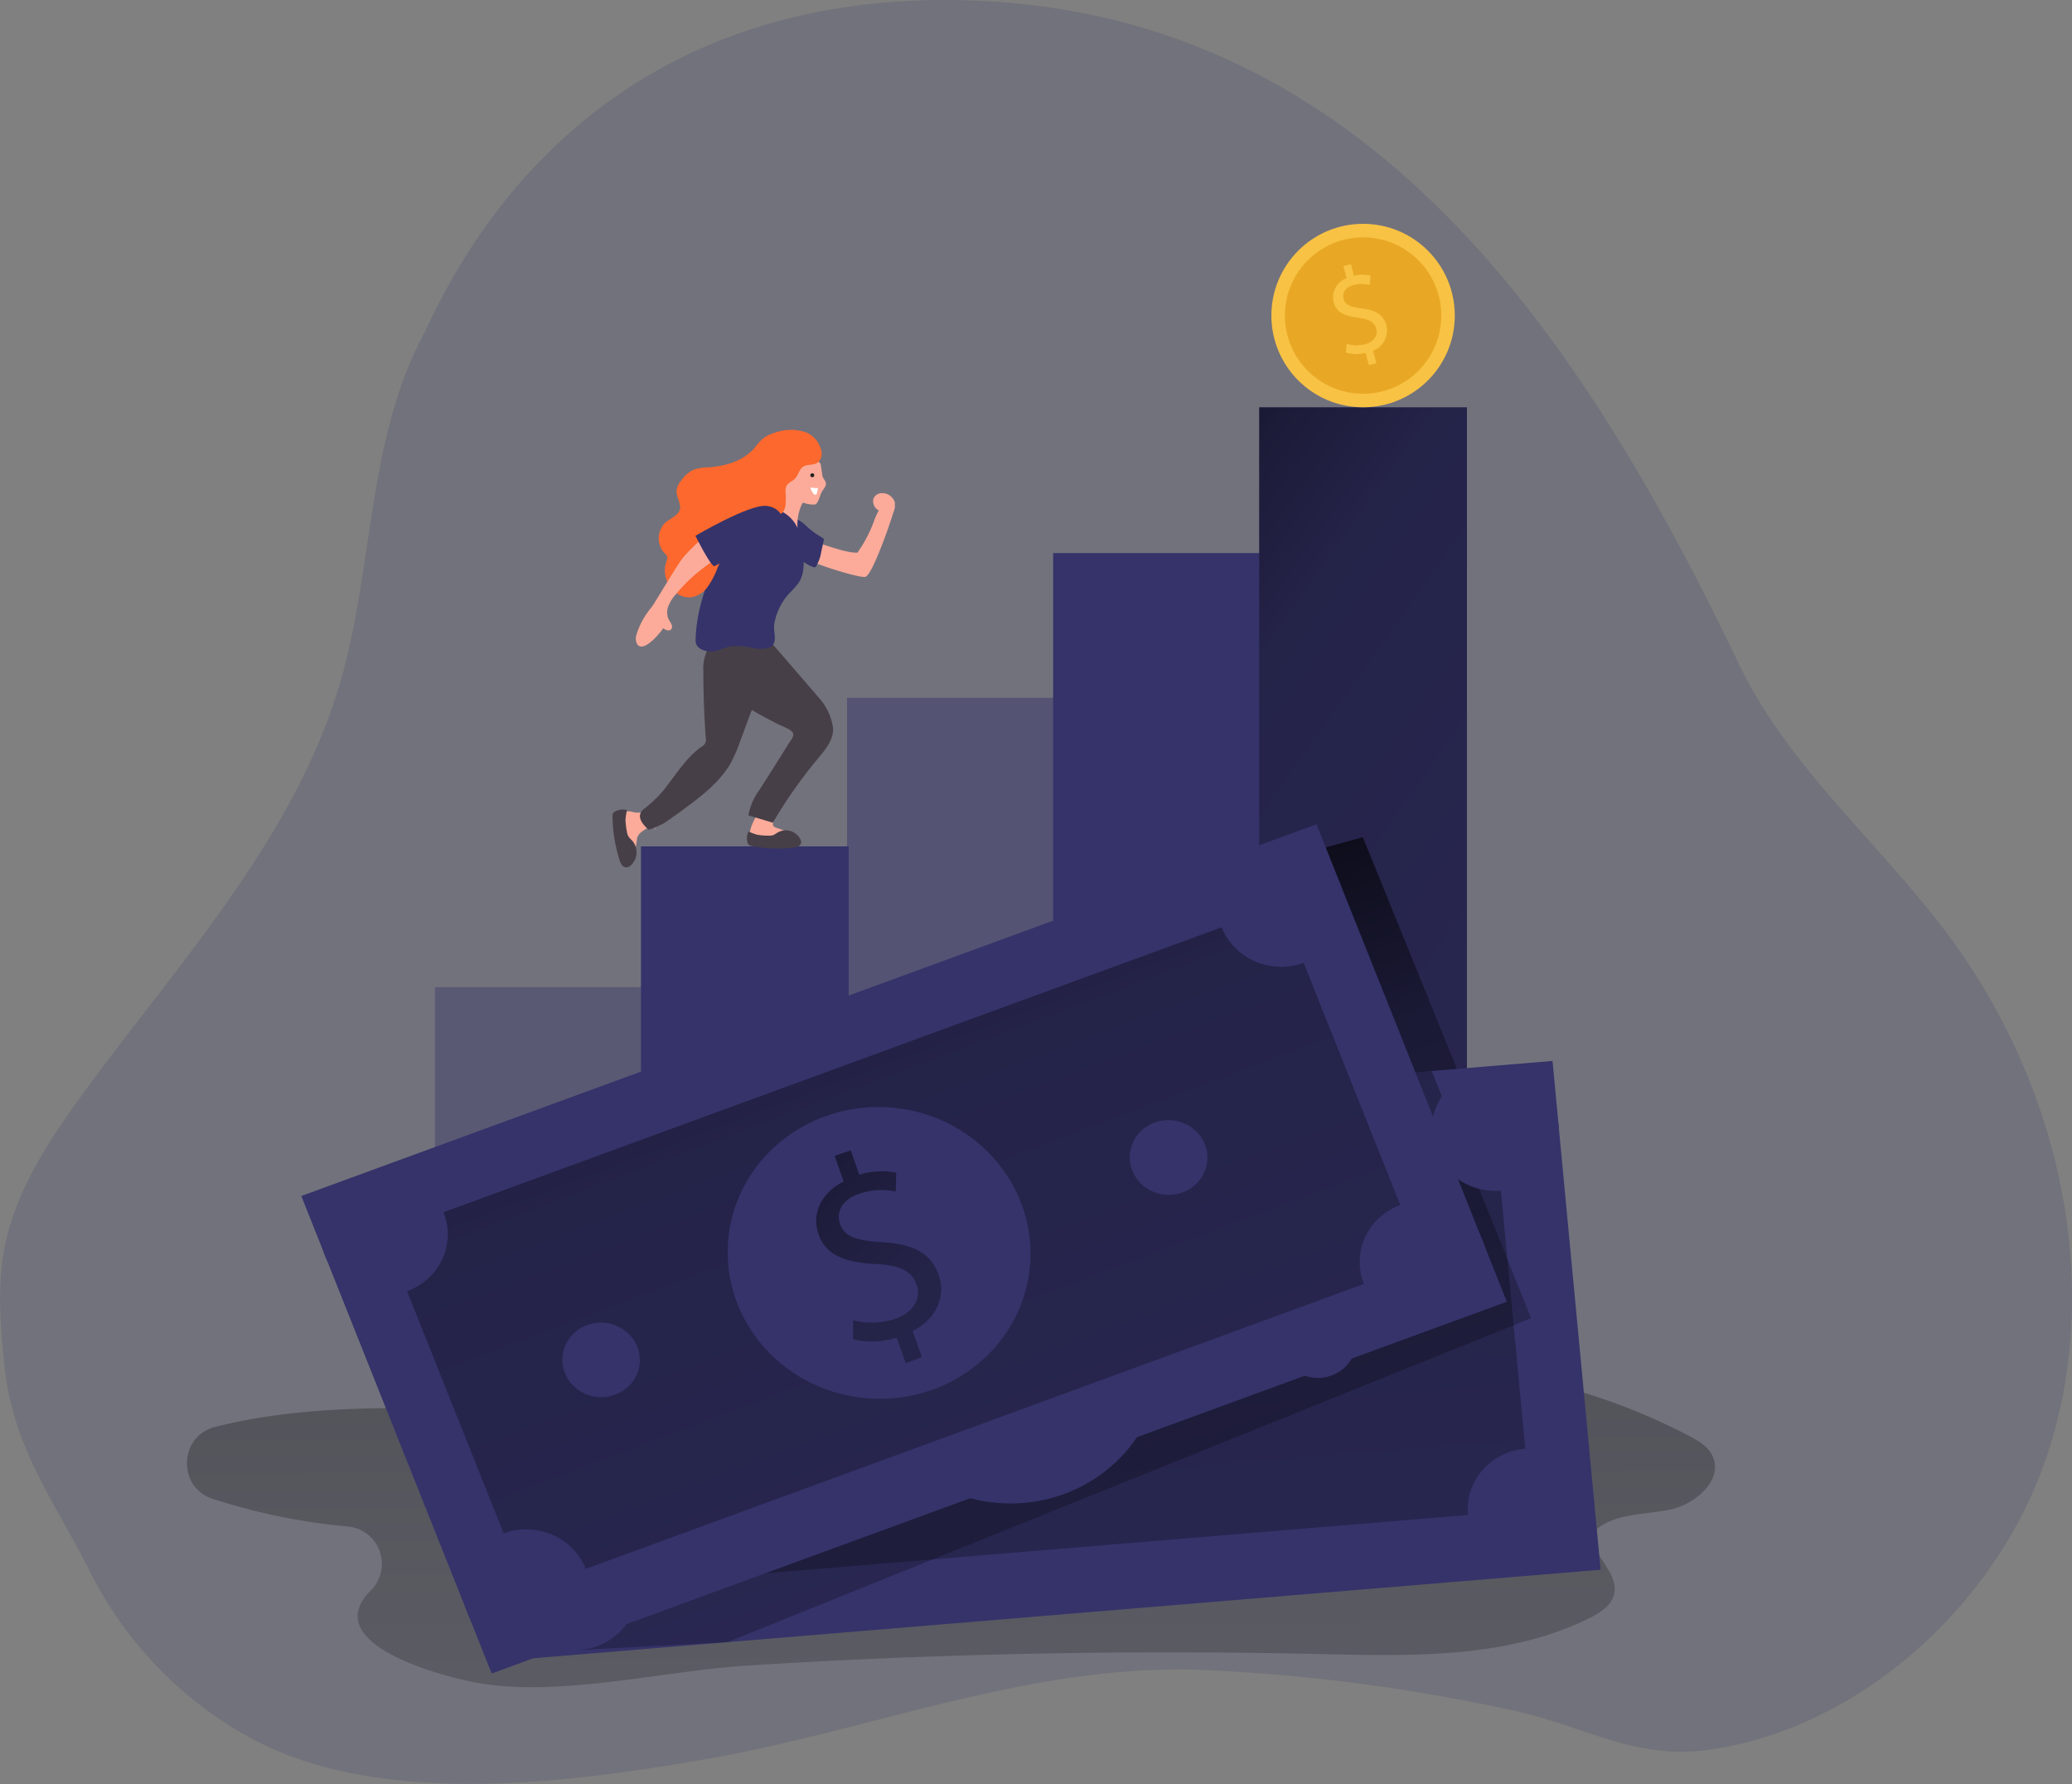 <svg id="Layer_1" data-name="Layer 1" xmlns="http://www.w3.org/2000/svg" xmlns:xlink="http://www.w3.org/1999/xlink" viewBox="0 0 378.44 325.79"><rect x="0" y="0" width="378.44" height="325.79" fill="#808080" stroke="none"/><defs><linearGradient id="linear-gradient" x1="191.25" y1="158.09" x2="192.05" y2="476.39" gradientUnits="userSpaceOnUse"><stop offset="0.01"/><stop offset="0.08" stop-opacity="0.69"/><stop offset="0.21" stop-opacity="0.32"/><stop offset="1" stop-opacity="0"/></linearGradient><linearGradient id="linear-gradient-2" x1="153.7" y1="76.33" x2="494.53" y2="317.88" xlink:href="#linear-gradient"/><linearGradient id="linear-gradient-3" x1="-794.43" y1="3080.09" x2="-800.45" y2="2521.18" gradientTransform="matrix(1, -0.09, -0.09, -1, 1238.09, 3066.63)" gradientUnits="userSpaceOnUse"><stop offset="0.01"/><stop offset="0.13" stop-opacity="0.69"/><stop offset="0.25" stop-opacity="0.32"/><stop offset="1" stop-opacity="0"/></linearGradient><linearGradient id="linear-gradient-4" x1="153.04" y1="153.04" x2="254.24" y2="445.05" xlink:href="#linear-gradient"/><linearGradient id="linear-gradient-5" x1="-830.51" y1="2995.42" x2="-626.59" y2="2515.18" gradientTransform="matrix(1, -0.09, -0.09, -1, 1233.14, 3058.69)" xlink:href="#linear-gradient-3"/><linearGradient id="linear-gradient-6" x1="-380.13" y1="3379.83" x2="-386.16" y2="2820.37" gradientTransform="matrix(0.93, -0.36, -0.36, -0.93, 1664.1, 3080.23)" xlink:href="#linear-gradient-3"/><linearGradient id="linear-gradient-7" x1="-416.66" y1="3296.14" x2="-210.79" y2="2811.34" gradientTransform="matrix(0.93, -0.36, -0.36, -0.93, 1654.58, 3079.28)" xlink:href="#linear-gradient-3"/></defs><title>9</title><path d="M391.34,217.29a116.22,116.22,0,0,0-17.6-34.53c-12.51-16.82-29.29-30.71-38.33-49.62C305.93,71.5,265.78,12,190.49,11.94c-69.93,0-91.45,53.7-95.57,61.59-10,19.15-8.87,42.08-14.89,62.83-8.39,28.89-29.91,51.69-47.56,76-6.26,8.64-12.23,17.94-14,28.46-1.08,6.44-.53,13,.07,19.54,1.47,15.91,9,25.15,15.77,38.63a70.55,70.55,0,0,0,30.32,30.85c23.44,12.09,57.17,7.69,82.37,3.28,30.55-5.34,59.59-17.61,91.13-16.22a332.78,332.78,0,0,1,56.48,7.47c12.56,2.78,21.88,8.92,35.15,7.11,27.43-3.75,51.77-25.94,61.14-51.43C398.27,260,397.75,237.82,391.34,217.29Z" transform="translate(-17.84 -11.94)" fill="#35336a" opacity="0.18" style="isolation:isolate"/><path d="M85.64,302.29l-.16.16c-9.72,9.85,13.91,15.85,20,16.86,15.06,2.49,33.52-2.26,48.76-3.23q52-3.27,104.25-2.12c16.88.38,34.57.94,49.7-6.57,2-1,4.07-2.34,4.49-4.49.79-4-4.53-7.17-3.84-11.14,3.45-3.51,9.05-3.18,13.88-4.13s10.09-5.62,7.82-10c-.84-1.63-2.53-2.62-4.16-3.47-18.05-9.44-35.92-12.74-56.28-14.06C224.59,257.17,181,262.38,136,268c-26.65,3.33-53.12-2-78.91,4.51-6.57,1.67-6.87,11-.44,13.11a113.05,113.05,0,0,0,24.73,5.06A6.85,6.85,0,0,1,85.64,302.29Z" transform="translate(-17.84 -11.94)" fill="url(#linear-gradient)"/><g opacity="0.41"><rect x="79.43" y="180.26" width="37.94" height="33.05" fill="#35336a"/></g><rect x="117.07" y="154.55" width="37.94" height="58.75" fill="#35336a"/><g opacity="0.5"><rect x="154.71" y="127.42" width="37.94" height="85.89" fill="#35336a"/></g><rect x="192.35" y="101" width="37.94" height="112.3" fill="#35336a"/><rect x="229.99" y="74.38" width="37.94" height="138.93" fill="#35336a"/><rect x="229.99" y="74.38" width="37.94" height="138.93" fill="url(#linear-gradient-2)"/><polygon points="85.7 210.14 283.56 193.73 292.34 286.63 94.47 303.04 85.7 210.14" fill="#35336a"/><polygon points="98.33 220.78 273.08 206.29 279.64 275.68 104.89 290.17 98.33 220.78" fill="url(#linear-gradient-3)"/><polygon points="132.89 299.85 279.65 240.7 261.49 195.56 266.11 195.18 248.91 152.87 223.91 159.72 212.07 168.42 105.94 301.28 132.89 299.85" fill="url(#linear-gradient-4)"/><ellipse cx="202.25" cy="259.82" rx="26.64" ry="27.66" transform="translate(-88.14 432.62) rotate(-86.23)" fill="#35336a"/><path d="M201.24,280.45l-.26-4.92a14.92,14.92,0,0,1-7.78-1.82l1-3.28a13.81,13.81,0,0,0,7.29,1.75c3.58-.16,5.86-2.23,5.72-5s-2.18-4.21-6-5.51c-5.22-1.7-8.49-3.78-8.71-8-.22-4,2.57-7.17,7.15-8.1l-.26-4.91,3.11-.15.24,4.68a14.14,14.14,0,0,1,6.6,1.4l-1.05,3.3a12.45,12.45,0,0,0-6.4-1.37c-3.86.17-5.19,2.46-5.09,4.39.14,2.5,2.06,3.67,6.47,5.22,5.29,1.79,8,4.19,8.24,8.48.2,3.81-2.37,7.51-7.47,8.56l.26,5Z" transform="translate(-17.84 -11.94)" fill="url(#linear-gradient-5)"/><ellipse cx="147.81" cy="265.22" rx="6.81" ry="7.08" transform="translate(-144.39 383.34) rotate(-86.23)" fill="#35336a"/><ellipse cx="256.85" cy="256.18" rx="6.81" ry="7.08" transform="matrix(0.07, -1, 1, 0.07, -33.5, 483.7)" fill="#35336a"/><ellipse cx="290.93" cy="218.22" rx="11.17" ry="11.6" transform="translate(36.22 482.24) rotate(-86.23)" fill="#35336a"/><ellipse cx="297.49" cy="287.59" rx="11.17" ry="11.6" transform="translate(-26.87 553.61) rotate(-86.23)" fill="#35336a"/><ellipse cx="116.17" cy="232.71" rx="11.17" ry="11.6" transform="translate(-141.52 321.4) rotate(-86.23)" fill="#35336a"/><ellipse cx="122.74" cy="302.08" rx="11.17" ry="11.6" transform="translate(-204.6 392.77) rotate(-86.23)" fill="#35336a"/><polygon points="55.03 218.39 240.45 150.51 275.22 237.7 89.8 305.58 55.03 218.39" fill="#35336a"/><polygon points="70.18 225.32 233.94 165.37 259.92 230.49 96.16 290.44 70.18 225.32" fill="url(#linear-gradient-6)"/><ellipse cx="178.4" cy="240.71" rx="26.64" ry="27.66" transform="translate(-91.36 390.97) rotate(-86.23)" fill="#35336a"/><path d="M183.27,260.85l-1.64-4.66a15.05,15.05,0,0,1-8,.29l.05-3.44a13.85,13.85,0,0,0,7.5-.22c3.4-1.1,5-3.7,4.08-6.31S182,243,178,242.76c-5.5-.26-9.23-1.41-10.64-5.39-1.34-3.8.44-7.58,4.58-9.69L170.28,223l2.95-1,1.56,4.44a14.11,14.11,0,0,1,6.74-.38l-.08,3.45a12.52,12.52,0,0,0-6.54.37c-3.66,1.18-4.29,3.73-3.64,5.56.84,2.38,3,3,7.69,3.33,5.59.33,8.88,1.92,10.32,6,1.28,3.62-.14,7.86-4.75,10.22l1.68,4.76Z" transform="translate(-17.84 -11.94)" fill="url(#linear-gradient-7)"/><ellipse cx="127.63" cy="260.24" rx="6.81" ry="7.08" transform="translate(-158.28 358.56) rotate(-86.23)" fill="#35336a"/><ellipse cx="229.81" cy="222.84" rx="6.81" ry="7.08" transform="matrix(0.07, -1, 1, 0.07, -25.49, 425.57)" fill="#35336a"/><ellipse cx="251.79" cy="177.3" rx="11.17" ry="11.6" transform="translate(40.48 404.96) rotate(-86.23)" fill="#35336a"/><ellipse cx="277.77" cy="242.4" rx="11.17" ry="11.6" transform="translate(-0.2 491.7) rotate(-86.23)" fill="#35336a"/><ellipse cx="88.02" cy="237.26" rx="11.17" ry="11.6" transform="translate(-172.35 297.56) rotate(-86.23)" fill="#35336a"/><ellipse cx="114" cy="302.35" rx="11.17" ry="11.6" transform="translate(-213.04 384.3) rotate(-86.23)" fill="#35336a"/><path d="M131.05,160.71a.77.77,0,0,0-.14.21,5.25,5.25,0,0,0,0,2.4,26.38,26.38,0,0,0,1.25,5.1,1,1,0,0,0,.23.42.66.66,0,0,0,.87-.07,1.84,1.84,0,0,0,.42-.85,23.77,23.77,0,0,0,.5-2.8c.17-1.2,1.79-1.88,2.72-2.42a.45.45,0,0,0,.19-.17c0-.1.56,1.17.53,1.07a14.43,14.43,0,0,0-.85-2.12c0-.06-.6-1.51-.65-1.54s-.21,0-.3.06a3.48,3.48,0,0,1-2.48.19A2.46,2.46,0,0,0,131.05,160.71Z" transform="translate(-17.84 -11.94)" fill="#fcab9a"/><path d="M132.35,159.85a3.12,3.12,0,0,0-2.06.21,1.05,1.05,0,0,0-.5.43,1.26,1.26,0,0,0-.08.61A27.71,27.71,0,0,0,131,169a2.82,2.82,0,0,0,.45.92,1,1,0,0,0,.91.4A1.25,1.25,0,0,0,133,170a3.23,3.23,0,0,0,.25-4.62,4.09,4.09,0,0,1-.62-.7,2.45,2.45,0,0,1-.28-.84,14.5,14.5,0,0,1-.27-2.27A15.85,15.85,0,0,1,132.35,159.85Z" transform="translate(-17.84 -11.94)" fill="#473f47"/><path d="M153.21,146.79a30.14,30.14,0,0,1-2,4.66c-1.78,3-4.57,5.32-7.38,7.43-1.53,1.15-3.07,2.26-4.65,3.34a16.72,16.72,0,0,1-2.56,1.13.49.49,0,0,1-.28.07.44.44,0,0,1-.2-.13c-1.22-1.09-2.08-2.5-.74-3.59a23.11,23.11,0,0,0,3.69-3.52c2.16-2.72,4-5.83,6.86-7.87a1.49,1.49,0,0,0,.78-1.77q-.42-6-.43-12.07a7.36,7.36,0,0,1,.5-3.24c1.23-2.55,5.68-2.87,8.08-2.64a3,3,0,0,1,1.59.47c2.75,2.17,1.52,4.88.54,7.52Z" transform="translate(-17.84 -11.94)" fill="#473f47"/><path d="M166.45,114.55l0,0c.52.46,8.43,3,9.45,2.72,1.21-.31,4.36-9.16,5.3-12.39a.7.7,0,0,0,0-.55.52.52,0,0,0-.18-.18c-1.94-1.25-3.1,1.69-3.57,3a24.58,24.58,0,0,1-3,5.7c-2,.16-6.81-1.77-7.39-1.79a1.69,1.69,0,0,0-1.53.87C165.08,112.89,165.75,113.9,166.45,114.55Z" transform="translate(-17.84 -11.94)" fill="#fcab9a"/><path d="M167.31,109.69c.24.16.48.31.73.45a.47.47,0,0,1,.25.23.46.46,0,0,1,0,.26l-.47,2.14a7,7,0,0,1-1,2.69c-.29.39-2.41-1-2.71-1.23a8.84,8.84,0,0,1-2.27-2.17,3.93,3.93,0,0,1-.65-1.23,4.94,4.94,0,0,1,.47-3.18c.83-1.61,2.21-.82,3.27.17A15.47,15.47,0,0,0,167.31,109.69Z" transform="translate(-17.84 -11.94)" fill="#35336a"/><path d="M155.09,165.14a.81.81,0,0,0,.16.16,5,5,0,0,0,2.2.48,24.24,24.24,0,0,0,4.89-.19,1,1,0,0,0,.44-.13.61.61,0,0,0,.09-.8,1.66,1.66,0,0,0-.7-.55,21.87,21.87,0,0,0-2.47-1c-.37-.14-.69-.2-.69-.67a1.75,1.75,0,0,1,.14-.64l.26-.76c.09-.27.18-.6,0-.81a.77.77,0,0,0-.44-.19,10.59,10.59,0,0,0-2.25-.21.31.31,0,0,0-.21.05.31.31,0,0,0-.09.14C155.89,161.25,154.1,163.87,155.09,165.14Z" transform="translate(-17.84 -11.94)" fill="#fcab9a"/><path d="M148.63,125.75s-4,5.6.11,10.58c2.87,3.46,7.16,5.81,11.11,7.79.69.35,1.51.64,2.18,1.06,1.31.81.5,1.51-.19,2.61-1.73,2.8-3.49,5.57-5.26,8.34a11.44,11.44,0,0,0-2.06,4.69l4.48,1.35a85.85,85.85,0,0,1,8.19-11.67c1.32-1.58,3-3.51,2.79-5.71a10.48,10.48,0,0,0-2.57-5.44L159,129.61Z" transform="translate(-17.84 -11.94)" fill="#473f47"/><path d="M168.1,99c.14.42.54.74.6,1.19s-.39,1-.68,1.43c-.4.63-.5,1.42-.9,2.06a.81.81,0,0,1-.32.34,1.4,1.4,0,0,1-.41.06,5.61,5.61,0,0,1-1.57-.26.46.46,0,0,0-.3-.07.5.5,0,0,0-.2.23,8.57,8.57,0,0,0-.83,4c0,.44,0,1-.36,1.23a.79.79,0,0,1-.45.11c-1,0-1.83-.92-2.33-1.84a11.85,11.85,0,0,1-1-2.6,2.22,2.22,0,0,1-.09-.81,2.49,2.49,0,0,1,.33-.91,17.45,17.45,0,0,0,1.25-3.19,14,14,0,0,1,1.47-4.11,2.28,2.28,0,0,1,1.11-.92A3,3,0,0,1,165,95a4.2,4.2,0,0,1,2.67,1.59C167.84,96.91,167.93,98.48,168.1,99Z" transform="translate(-17.84 -11.94)" fill="#fcab9a"/><path d="M157.84,130.34a6.26,6.26,0,0,1-2.69-.14,13.47,13.47,0,0,0-3.91-.22,13.71,13.71,0,0,0-2.27.75c-1.46.43-4.11.07-4.08-1.86.11-6,2.43-11.71,5-17.13,1.09-2.33,2.34-4.75,4.52-6.1a6.29,6.29,0,0,1,9.13,2.79,12.8,12.8,0,0,1,1,4.42c.17,1.9.2,4-.86,5.55a16,16,0,0,1-1.65,1.85,11.07,11.07,0,0,0-2.76,5.55C158.94,127.4,160.3,129.84,157.84,130.34Z" transform="translate(-17.84 -11.94)" fill="#35336a"/><path d="M167.61,95.92c-.72,1.15-1.93.68-2.92,1.15s-1,1.91-2,2.57c-.42.31-.94.53-1.19,1a2.5,2.5,0,0,0-.17,1.28,17.8,17.8,0,0,1,0,1.93,2.82,2.82,0,0,1-.5,1.61c-.73.85-2.07.62-3.19.73-2.19.22-2.93,2.29-4.38,3.69-.71.69-1.5,1.29-2.15,2a14.33,14.33,0,0,0-2.31,4,14.6,14.6,0,0,1-1.71,3.22,4.61,4.61,0,0,1-3,1.9,4.14,4.14,0,0,1-3.14-1.09,5.16,5.16,0,0,1-1.41-5.42,1.39,1.39,0,0,0,.13-1,1.47,1.47,0,0,0-.39-.47,4,4,0,0,1,0-5.57c.79-.75,2.68-1.46,2.78-2.69s-1-2.43-.53-3.84a3.89,3.89,0,0,1,.69-1.18,5.94,5.94,0,0,1,2.24-2,8.3,8.3,0,0,1,2.82-.46c3.08-.22,6.3-1.16,8.33-3.5a15.38,15.38,0,0,1,1.51-1.71,6.35,6.35,0,0,1,2.14-1.08,8.54,8.54,0,0,1,5.81-.09,4.73,4.73,0,0,1,2.71,3.08A2.29,2.29,0,0,1,167.61,95.92Z" transform="translate(-17.84 -11.94)" fill="#fc682d"/><path d="M167.26,101.06c-.39,0-1,0-1.35-.11-.12.24.46,1.13.59,1.24a.33.33,0,0,0,.44,0,.44.44,0,0,0,.11-.25l.21-.89" transform="translate(-17.84 -11.94)" fill="#fff"/><circle cx="148.36" cy="86.78" r="0.36" fill="#231f20"/><path d="M178.74,102a1.64,1.64,0,0,0-1.37,1,1.88,1.88,0,0,0,.74,2,4.72,4.72,0,0,0,2.11.77.77.77,0,0,0,.65-.09.79.79,0,0,0,.19-.39,4,4,0,0,0,.22-1.6A2.42,2.42,0,0,0,178.74,102Z" transform="translate(-17.84 -11.94)" fill="#fcab9a"/><path d="M154.54,163.78a2.89,2.89,0,0,0-.19,1.92,1,1,0,0,0,.3.54,1.26,1.26,0,0,0,.54.2,26.29,26.29,0,0,0,7.51.3,2.66,2.66,0,0,0,.93-.24,1,1,0,0,0,.54-.76,1.15,1.15,0,0,0-.18-.62A3,3,0,0,0,159.8,164a4.74,4.74,0,0,1-.75.44,2.52,2.52,0,0,1-.82.09,11.82,11.82,0,0,1-2.14-.18A13.75,13.75,0,0,1,154.54,163.78Z" transform="translate(-17.84 -11.94)" fill="#473f47"/><path d="M150,109.25c-.86,0-1-1.38-1.69-.84a42.73,42.73,0,0,0-5.57,5.18c-1.18,1.36-5.09,8.14-5.89,9.23a14.11,14.11,0,0,0-2.76,5,2.34,2.34,0,0,0,.06,1.61c1,2,4.23-1.83,4.81-2.77.44.32,1.1.6,1.46.19.5-.56-.26-1.4-.5-1.92a3.06,3.06,0,0,1-.06-2.17,7.27,7.27,0,0,1,1.4-2.28,30.06,30.06,0,0,1,9.72-7.74c.54-.27,1.15-.59,1.31-1.17a1.41,1.41,0,0,0-.07-.86A2.29,2.29,0,0,0,150,109.25Z" transform="translate(-17.84 -11.94)" fill="#fcab9a"/><path d="M159,110.05s-10,4.75-10.58,5.26-3.56-5.53-3.56-5.53,9.86-5.82,13-5.46S162.12,108.07,159,110.05Z" transform="translate(-17.84 -11.94)" fill="#35336a"/><path d="M195.76,82.11v-.64" transform="translate(-17.84 -11.94)" fill="none"/><circle cx="248.96" cy="57.62" r="16.75" fill="#f8c244"/><circle cx="248.96" cy="57.62" r="14.28" fill="#e8a825"/><path d="M267.85,78.59l-.59-2.22a6.48,6.48,0,0,1-3.6-.07l.13-1.6a6,6,0,0,0,3.38.1c1.57-.41,2.38-1.59,2.05-2.83s-1.37-1.73-3.17-2c-2.47-.28-4.12-.92-4.62-2.82a3.72,3.72,0,0,1,2.37-4.41l-.59-2.21,1.36-.36.56,2.12a6.18,6.18,0,0,1,3.05,0L268,64a5.38,5.38,0,0,0-2.95,0c-1.69.45-2.05,1.62-1.82,2.5.3,1.14,1.26,1.49,3.37,1.77,2.51.32,3.95,1.16,4.47,3.1A4,4,0,0,1,268.63,76l.61,2.28Z" transform="translate(-17.84 -11.94)" fill="#f8c244"/></svg>